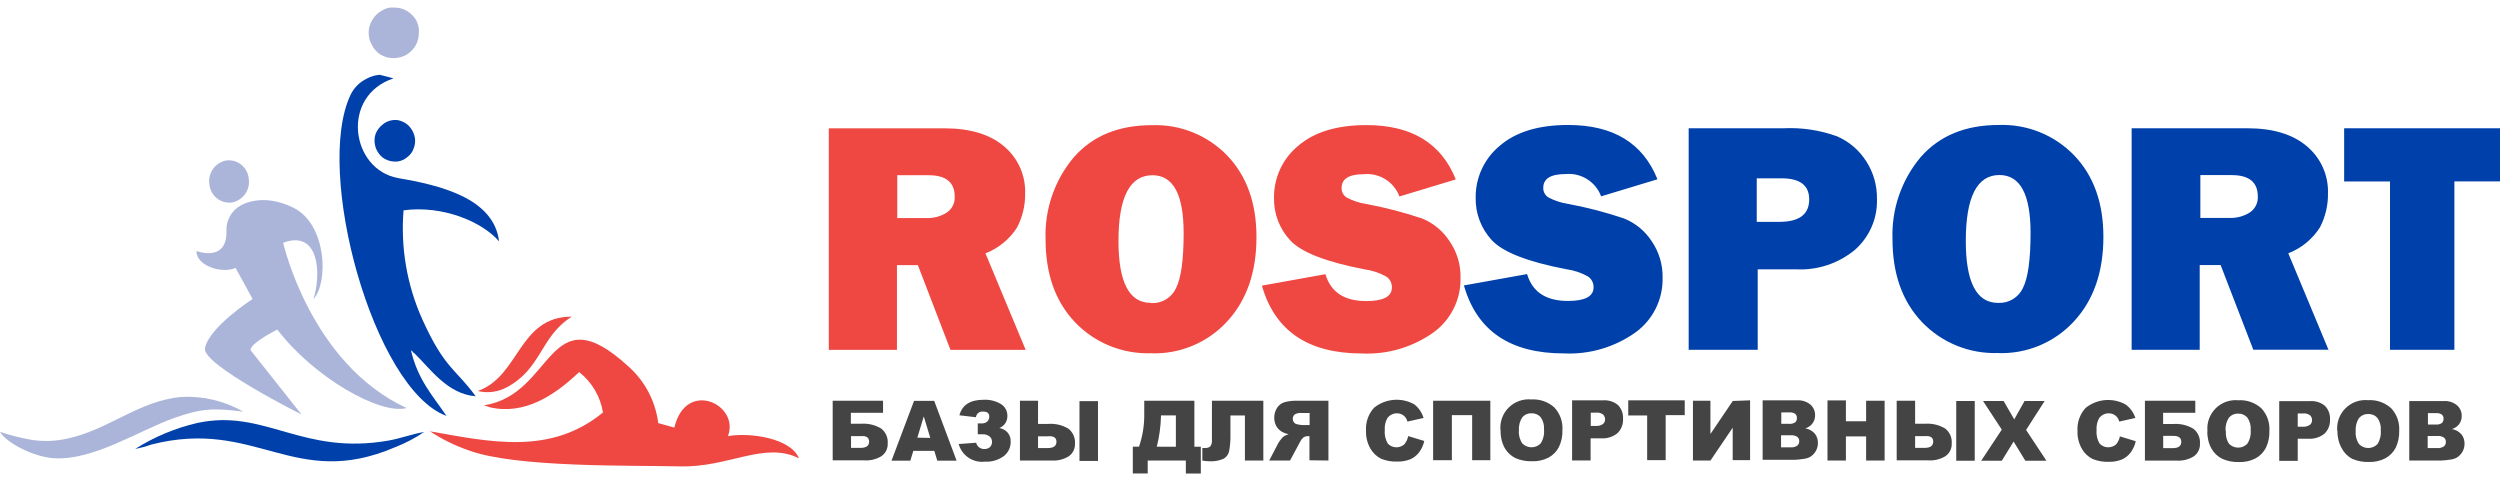 <svg width="257" height="49" viewBox="0 0 257 49" version="1.1" xmlns="http://www.w3.org/2000/svg" xmlns:xlink="http://www.w3.org/1999/xlink">
<title>logo</title>
<desc>Created using Figma</desc>
<g id="Canvas" transform="translate(-21077 -1641)">
<g id="logo">
<g id="&#208;&#161;&#208;&#187;&#208;&#190;&#208;&#185; 2">
<g id="&#208;&#161;&#208;&#187;&#208;&#190;&#208;&#185; 1">
<g id="Vector">
<use xlink:href="#path0_fill" transform="translate(21126.1 1673.55)" fill="#EF4741"/>
</g>
<g id="Vector">
<use xlink:href="#path1_fill" transform="translate(21111.9 1648.69)" fill="#0040AA"/>
</g>
<g id="Vector">
<use xlink:href="#path2_fill" transform="translate(21115.5 1653.33)" fill="#0040AA"/>
</g>
<g id="Vector">
<use xlink:href="#path3_fill" transform="translate(21114.9 1641.77)" fill="#ABB5D9"/>
</g>
<g id="Vector">
<use xlink:href="#path4_fill" transform="translate(21090.9 1684.19)" fill="#0040AA"/>
</g>
<clipPath id="clip-0" clip-rule="evenodd">
<path d="M 21090.9 1684.17L 21120.6 1684.17L 21120.6 1688.42L 21090.9 1688.42L 21090.9 1684.17Z" fill="#FFFFFF"/>
</clipPath>
<g id="Group" clip-path="url(#clip-0)">
</g>
<g id="Vector">
<use xlink:href="#path5_fill" transform="translate(21077 1681.79)" fill="#ABB5D9"/>
</g>
<g id="Vector">
<use xlink:href="#path6_fill" transform="translate(21097.2 1661.57)" fill="#ABB5D9"/>
</g>
<g id="Vector">
<use xlink:href="#path7_fill" transform="translate(21098.5 1657.48)" fill="#ABB5D9"/>
</g>
<g id="Vector">
<use xlink:href="#path8_fill" transform="translate(21121.2 1675.92)" fill="#EF4741"/>
</g>
<g id="Vector">
<use xlink:href="#path9_fill" transform="translate(21227.5 1653.84)" fill="#0040AA"/>
</g>
<g id="Vector">
<use xlink:href="#path10_fill" transform="translate(21162.6 1682.05)" fill="#444444"/>
</g>
<g id="Vector">
<use xlink:href="#path11_fill" transform="translate(21162.2 1653.86)" fill="#EF4741"/>
</g>
</g>
</g>
</g>
</g>
<defs>
<path id="path0_fill" fill-rule="evenodd" d="M -1.26219e-06 7.643C 1.02 7.894 2.096 7.755 3.019 7.254C 6.618 5.311 6.427 2.051 9.678 1.26219e-06C 4.186 1.26219e-06 4.359 6.088 0.025 7.643L -1.26219e-06 7.643Z"/>
<path id="path1_fill" fill-rule="evenodd" d="M 10.994 35.065C 9.588 32.988 8.074 31.384 7.346 28.331C 7.404 28.389 7.487 28.389 7.545 28.497C 7.603 28.604 7.685 28.613 7.71 28.637C 9.282 30.151 11.077 32.823 13.997 33.046C 12.003 30.267 10.829 30.267 8.521 25.155C 6.938 21.637 6.272 17.775 6.585 13.93C 10.614 13.392 14.675 15.104 16.404 17.123C 15.874 12.631 10.2 11.332 6.014 10.613C 1.167 9.736 0.075 2.192 5.551 0.364L 4.145 3.15548e-07C 3.672 0.032 3.212 0.168 2.797 0.397C 2.074 0.746 1.491 1.329 1.142 2.051C -2.622 9.935 3.5 32.31 10.994 35.065Z"/>
<path id="path2_fill" fill-rule="evenodd" d="M 1.806 0.028C 2.167 -0.037 2.54 0.012 2.873 0.169C 3.219 0.311 3.517 0.549 3.733 0.855C 3.953 1.153 4.098 1.499 4.155 1.864C 4.207 2.234 4.158 2.611 4.014 2.956C 3.892 3.304 3.667 3.607 3.369 3.825C 3.089 4.063 2.748 4.218 2.385 4.271C 2.023 4.308 1.658 4.26 1.318 4.131C 0.968 3.998 0.666 3.765 0.449 3.461C 0.224 3.166 0.079 2.819 0.027 2.452C -0.033 2.084 0.007 1.707 0.143 1.36C 0.292 1.02 0.522 0.722 0.813 0.491C 1.093 0.246 1.437 0.085 1.806 0.028L 1.806 0.028Z"/>
<path id="path3_fill" fill-rule="evenodd" d="M 2.217 0.01C 2.346 -0.003 2.477 -0.003 2.606 0.01C 3.07 -0.003 3.529 0.115 3.929 0.349C 4.319 0.585 4.645 0.911 4.881 1.301C 5.028 1.591 5.123 1.904 5.162 2.227L 5.162 2.227C 5.162 2.368 5.162 2.484 5.162 2.591C 5.164 3.054 5.047 3.51 4.823 3.915C 4.587 4.304 4.261 4.63 3.871 4.866C 3.466 5.09 3.011 5.207 2.548 5.205C 2.095 5.209 1.65 5.092 1.258 4.866C 0.878 4.637 0.568 4.308 0.364 3.915C 0.121 3.516 -0.005 3.058 0 2.591C -0.005 2.135 0.121 1.687 0.364 1.301C 0.584 0.899 0.914 0.569 1.315 0.349C 1.584 0.165 1.894 0.049 2.217 0.01L 2.217 0.01Z"/>
<path id="path4_fill" fill-rule="evenodd" d="M -6.31097e-08 2.958C 0.563 2.854 1.116 2.705 1.654 2.511C 12.408 -0.244 16.337 7.226 26.694 2.792C 27.75 2.383 28.758 1.856 29.696 1.22C 28.629 1.386 27.314 1.866 26.106 2.089C 17.123 3.685 13.334 -1.22 6.369 0.294C 4.112 0.82 1.959 1.72 -6.31097e-08 2.958Z"/>
<path id="path5_fill" fill-rule="evenodd" d="M 6.79591e-15 3.606C 0.728 4.814 3.54 6.187 5.501 6.311C 9.546 6.593 14.087 3.557 17.909 2.175C 20.713 1.191 21.954 1.133 25.014 1.53C 23.081 0.423 20.869 -0.102 18.645 0.016C 14.236 0.413 11.15 3.416 6.857 4.31C 5.667 4.573 4.439 4.612 3.234 4.425C 2.137 4.235 1.056 3.961 0 3.606L 6.79591e-15 3.606Z"/>
<path id="path6_fill" d="M 4.559 0.549C 4.559 0.549 6.71 -0.833 9.969 0.788C 13.427 2.509 13.568 8.531 12.021 10.177C 12.848 7.613 12.624 2.997 8.91 4.387C 8.91 4.387 11.69 16.795 21.599 21.377C 18.944 22.113 12.079 18.267 8.307 13.304C 4.816 15.14 5.651 15.546 5.651 15.546L 10.796 22.039C 10.796 22.039 0.531 16.894 0.87 15.231C 1.275 13.056 5.767 10.169 5.767 10.169L 4.022 6.976C 2.508 7.621 -0.073 6.678 0.002 5.231C 0.002 5.231 3.161 6.455 3.079 3.171C 3.054 2.637 3.18 2.106 3.444 1.641C 3.707 1.175 4.097 0.794 4.568 0.54L 4.559 0.549Z"/>
<path id="path7_fill" d="M 0.03 2.499C -0.064 1.942 0.063 1.371 0.385 0.907C 0.706 0.443 1.197 0.124 1.751 0.017C 2.024 -0.018 2.302 0.001 2.568 0.075C 2.833 0.148 3.081 0.274 3.297 0.446C 3.513 0.617 3.693 0.83 3.825 1.072C 3.957 1.314 4.04 1.579 4.067 1.854C 4.162 2.41 4.035 2.982 3.713 3.445C 3.391 3.909 2.901 4.229 2.347 4.335C 2.073 4.371 1.796 4.351 1.53 4.278C 1.264 4.204 1.016 4.078 0.8 3.907C 0.584 3.736 0.405 3.523 0.273 3.281C 0.14 3.039 0.058 2.773 0.03 2.499L 0.03 2.499Z"/>
<path id="path8_fill" fill-rule="evenodd" d="M 6.154 6.945L 5.55 6.747C 12.83 5.663 12.06 -4.908 20.44 2.785C 22.113 4.288 23.188 6.343 23.467 8.575L 25.122 9.038C 26.313 4.001 31.88 6.672 30.631 9.915C 32.873 9.51 37.099 10.114 37.935 12.198C 34.428 10.411 30.697 13.149 25.734 13.025C 20.771 12.901 8.777 13.174 3.962 11.371C 2.565 10.888 1.234 10.232 -7.57316e-07 9.419C 6.237 10.519 12.408 11.9 17.785 7.483C 17.52 5.84 16.645 4.358 15.336 3.33C 12.854 5.688 9.736 7.789 6.138 6.945L 6.154 6.945Z"/>
<path id="path9_fill" fill-rule="evenodd" d="M 3.02926e-06 16.501L 6.485 15.335C 7.031 17.179 8.429 18.097 10.687 18.097C 12.441 18.097 13.318 17.631 13.318 16.699C 13.325 16.472 13.273 16.247 13.165 16.046C 13.058 15.846 12.899 15.677 12.706 15.558C 12.03 15.188 11.293 14.944 10.53 14.838C 6.549 14.077 3.99 13.079 2.854 11.844C 1.761 10.662 1.168 9.102 1.199 7.493C 1.186 6.472 1.402 5.461 1.831 4.534C 2.261 3.608 2.893 2.79 3.681 2.141C 5.335 0.718 7.676 0.007 10.704 0.007C 15.336 0.007 18.397 1.868 19.886 5.59L 14.095 7.344C 13.824 6.612 13.318 5.991 12.657 5.577C 11.995 5.163 11.216 4.978 10.439 5.053C 8.912 5.053 8.148 5.524 8.148 6.467C 8.141 6.662 8.185 6.856 8.277 7.029C 8.368 7.202 8.504 7.347 8.669 7.451C 9.292 7.782 9.966 8.006 10.662 8.113C 12.626 8.476 14.561 8.98 16.453 9.619C 17.606 10.083 18.59 10.888 19.274 11.927C 20.047 13.042 20.447 14.374 20.415 15.732C 20.437 16.823 20.194 17.903 19.707 18.88C 19.221 19.857 18.504 20.701 17.619 21.34C 15.477 22.859 12.888 23.616 10.265 23.491C 4.751 23.491 1.329 21.172 3.02926e-06 16.534L 3.02926e-06 16.501ZM 30.192 14.847L 30.192 23.118L 23.095 23.118L 23.095 0.346L 32.815 0.346C 34.696 0.253 36.577 0.534 38.349 1.173C 39.579 1.707 40.622 2.597 41.343 3.729C 42.084 4.877 42.469 6.218 42.451 7.584C 42.486 8.574 42.301 9.559 41.909 10.469C 41.517 11.378 40.928 12.19 40.185 12.845C 38.491 14.246 36.333 14.96 34.138 14.847L 30.192 14.847ZM 30.093 9.966L 32.418 9.966C 34.464 9.966 35.486 9.197 35.486 7.658C 35.486 6.213 34.541 5.491 32.649 5.491L 30.093 5.491L 30.093 9.966ZM 54.909 23.449C 53.453 23.501 52.002 23.244 50.651 22.695C 49.301 22.146 48.083 21.318 47.075 20.265C 45.057 18.142 44.048 15.302 44.048 11.745C 43.936 8.673 44.967 5.67 46.943 3.315C 48.873 1.11 51.55 0.007 54.975 0.007C 56.416 -0.045 57.852 0.207 59.189 0.747C 60.526 1.287 61.734 2.103 62.734 3.142C 64.731 5.232 65.729 8.019 65.729 11.505C 65.729 15.117 64.722 18.012 62.709 20.19C 61.722 21.264 60.515 22.112 59.17 22.676C 57.825 23.239 56.375 23.506 54.917 23.458L 54.909 23.449ZM 54.909 18.296C 55.441 18.324 55.969 18.192 56.425 17.916C 56.881 17.64 57.243 17.234 57.465 16.749C 57.983 15.718 58.242 13.835 58.242 11.099C 58.242 7.134 57.175 5.152 55.041 5.152C 52.736 5.152 51.584 7.413 51.584 11.935C 51.584 16.175 52.687 18.296 54.892 18.296L 54.909 18.296ZM 88.931 23.11L 81.139 23.11L 77.781 14.408L 75.63 14.408L 75.63 23.118L 68.632 23.118L 68.632 0.346L 80.527 0.346C 83.152 0.346 85.19 0.961 86.64 2.191C 87.349 2.782 87.914 3.528 88.291 4.371C 88.668 5.214 88.847 6.132 88.816 7.054C 88.832 8.266 88.548 9.462 87.988 10.537C 87.216 11.748 86.077 12.682 84.737 13.2L 88.873 23.127L 88.931 23.11ZM 75.696 9.561L 78.658 9.561C 79.403 9.597 80.142 9.403 80.775 9.007C 81.046 8.827 81.265 8.58 81.41 8.29C 81.555 8 81.621 7.676 81.602 7.352C 81.602 5.891 80.706 5.16 78.914 5.16L 75.696 5.16L 75.696 9.528L 75.696 9.561ZM 101.811 5.805L 101.811 23.118L 95.193 23.118L 95.193 5.814L 90.478 5.814L 90.478 0.346L 106.526 0.346L 106.526 5.805L 101.811 5.805Z"/>
<path id="path10_fill" fill-rule="evenodd" d="M 1.886 2.511L 2.912 2.511C 3.635 2.457 4.357 2.628 4.98 2.999C 5.21 3.179 5.393 3.412 5.511 3.679C 5.63 3.946 5.68 4.239 5.658 4.53C 5.67 4.781 5.62 5.031 5.512 5.258C 5.404 5.484 5.241 5.68 5.038 5.828C 4.506 6.16 3.884 6.316 3.259 6.275L 2.77683e-06 6.275L 2.77683e-06 0.146L 5.178 0.146L 5.178 1.386L 1.869 1.386L 1.869 2.511L 1.886 2.511ZM 1.886 4.993L 2.854 4.993C 3.449 4.993 3.747 4.778 3.747 4.348C 3.747 3.918 3.449 3.73 2.854 3.785L 1.886 3.785L 1.886 4.993ZM 10.439 5.299L 8.288 5.299L 7.982 6.308L 6.047 6.308L 8.363 0.162L 10.439 0.162L 12.739 6.308L 10.754 6.308L 10.447 5.299L 10.439 5.299ZM 10.034 3.967L 9.364 1.759L 8.702 3.942L 10.034 3.967ZM 17.189 2.966C 17.512 3.021 17.805 3.193 18.009 3.449C 18.214 3.706 18.316 4.029 18.297 4.356C 18.303 4.638 18.243 4.918 18.122 5.173C 18.002 5.429 17.824 5.653 17.603 5.828C 17.038 6.247 16.343 6.452 15.642 6.407C 15.051 6.478 14.455 6.334 13.961 6.001C 13.468 5.669 13.11 5.17 12.954 4.596L 14.749 4.464C 14.791 4.65 14.896 4.816 15.047 4.934C 15.198 5.052 15.385 5.113 15.576 5.109C 15.793 5.123 16.007 5.052 16.172 4.91C 16.242 4.838 16.297 4.753 16.332 4.659C 16.368 4.565 16.384 4.465 16.378 4.364C 16.381 4.258 16.36 4.153 16.315 4.057C 16.271 3.961 16.205 3.876 16.122 3.81C 15.923 3.659 15.677 3.582 15.427 3.595L 14.914 3.595L 14.914 2.478L 15.32 2.478C 15.527 2.489 15.731 2.421 15.89 2.288C 15.961 2.22 16.015 2.137 16.051 2.046C 16.087 1.954 16.102 1.857 16.097 1.759C 16.097 1.428 15.89 1.262 15.477 1.262C 15.389 1.25 15.3 1.255 15.214 1.277C 15.128 1.299 15.048 1.339 14.978 1.393C 14.908 1.447 14.849 1.514 14.806 1.591C 14.762 1.668 14.734 1.753 14.724 1.841L 13.028 1.643C 13.304 0.579 14.131 0.046 15.51 0.046C 16.139 0.012 16.765 0.168 17.305 0.493C 17.507 0.618 17.674 0.794 17.788 1.003C 17.903 1.211 17.961 1.446 17.958 1.684C 17.971 1.955 17.898 2.224 17.75 2.451C 17.601 2.678 17.385 2.853 17.131 2.95L 17.189 2.966ZM 21.143 2.528L 22.16 2.528C 22.884 2.474 23.606 2.644 24.228 3.016C 24.459 3.195 24.642 3.429 24.76 3.696C 24.878 3.963 24.929 4.255 24.907 4.546C 24.919 4.797 24.869 5.047 24.761 5.274C 24.652 5.501 24.489 5.697 24.286 5.845C 23.755 6.177 23.133 6.333 22.508 6.292L 19.249 6.292L 19.249 0.146L 21.11 0.146L 21.11 2.511L 21.143 2.528ZM 21.143 5.01L 22.111 5.01C 22.706 5.01 23.004 4.794 23.004 4.364C 23.004 3.934 22.706 3.747 22.111 3.802L 21.11 3.802L 21.11 5.01L 21.143 5.01ZM 25.37 0.187L 27.273 0.187L 27.273 6.333L 25.37 6.333L 25.37 0.146L 25.37 0.187ZM 37.836 7.632L 36.305 7.632L 36.305 6.292L 32.385 6.292L 32.385 7.623L 30.854 7.623L 30.854 4.869L 31.491 4.869C 31.862 3.789 32.044 2.653 32.029 1.511L 32.029 0.146L 37.182 0.146L 37.182 4.877L 37.844 4.877L 37.844 7.623L 37.836 7.632ZM 35.28 4.877L 35.28 1.651L 33.749 1.651L 33.749 1.734C 33.722 2.792 33.578 3.843 33.319 4.869L 35.28 4.877ZM 44.271 6.292L 42.377 6.292L 42.377 1.659L 40.888 1.659L 40.888 3.57C 40.904 4.144 40.862 4.717 40.764 5.283C 40.735 5.455 40.668 5.618 40.568 5.761C 40.468 5.905 40.337 6.024 40.185 6.11C 39.722 6.312 39.217 6.4 38.712 6.366C 38.474 6.363 38.236 6.341 38.001 6.3L 38.001 5.001L 38.282 5.001C 38.38 5.011 38.48 5.001 38.573 4.971C 38.667 4.941 38.754 4.892 38.828 4.828C 38.953 4.646 39.009 4.426 38.986 4.207L 38.986 0.146L 44.271 0.146L 44.271 6.292ZM 50.963 6.292L 50.963 0.146L 47.795 0.146C 47.341 0.128 46.886 0.178 46.447 0.295C 46.14 0.392 45.874 0.59 45.694 0.857C 45.514 1.135 45.41 1.456 45.393 1.787C 45.375 2.118 45.445 2.447 45.595 2.743C 45.74 2.994 45.948 3.202 46.199 3.347C 46.408 3.461 46.634 3.542 46.869 3.587C 46.693 3.637 46.526 3.712 46.372 3.81C 46.259 3.906 46.156 4.014 46.066 4.133C 45.966 4.251 45.877 4.378 45.802 4.513L 44.875 6.292L 47.017 6.292L 48.035 4.397C 48.117 4.218 48.235 4.057 48.382 3.926C 48.519 3.834 48.681 3.785 48.846 3.785L 49.011 3.785L 49.011 6.267L 50.963 6.292ZM 49.061 2.644L 48.233 2.644C 48.063 2.631 47.894 2.603 47.729 2.561C 47.606 2.539 47.497 2.471 47.423 2.371C 47.342 2.27 47.299 2.144 47.299 2.015C 47.294 1.93 47.308 1.845 47.341 1.766C 47.374 1.687 47.425 1.617 47.489 1.56C 47.702 1.431 47.953 1.376 48.2 1.403L 49.028 1.403L 49.028 2.652L 49.061 2.644ZM 59.161 3.777L 60.815 4.282C 60.724 4.704 60.543 5.101 60.286 5.448C 60.053 5.757 59.746 6.002 59.392 6.159C 58.962 6.332 58.5 6.414 58.036 6.399C 57.47 6.422 56.906 6.323 56.381 6.11C 55.925 5.882 55.545 5.525 55.289 5.084C 54.96 4.515 54.799 3.863 54.826 3.206C 54.801 2.781 54.861 2.354 55.003 1.952C 55.145 1.55 55.366 1.181 55.653 0.865C 56.229 0.4 56.931 0.118 57.668 0.057C 58.405 -0.005 59.144 0.155 59.789 0.518C 60.245 0.873 60.577 1.362 60.741 1.916L 59.086 2.288C 59.047 2.144 58.986 2.007 58.904 1.883C 58.802 1.744 58.669 1.63 58.516 1.552C 58.258 1.43 57.966 1.403 57.69 1.475C 57.415 1.548 57.174 1.716 57.01 1.949C 56.811 2.319 56.722 2.738 56.754 3.157C 56.706 3.644 56.816 4.134 57.068 4.555C 57.286 4.784 57.585 4.92 57.901 4.933C 58.217 4.947 58.526 4.838 58.764 4.629C 58.974 4.374 59.113 4.069 59.169 3.744L 59.161 3.777ZM 67.631 6.259L 65.737 6.259L 65.737 1.626L 63.652 1.626L 63.652 6.259L 61.725 6.259L 61.725 0.146L 67.606 0.146L 67.606 6.292L 67.631 6.259ZM 68.649 3.19C 68.608 2.762 68.662 2.331 68.807 1.927C 68.952 1.523 69.185 1.156 69.488 0.853C 69.792 0.549 70.159 0.317 70.563 0.171C 70.967 0.026 71.398 -0.028 71.825 0.013C 72.255 -0.014 72.685 0.045 73.092 0.187C 73.498 0.329 73.872 0.551 74.191 0.84C 74.478 1.149 74.7 1.512 74.842 1.909C 74.984 2.306 75.044 2.728 75.018 3.148C 75.04 3.756 74.916 4.361 74.654 4.91C 74.418 5.364 74.052 5.739 73.603 5.986C 73.075 6.258 72.485 6.389 71.891 6.366C 71.3 6.386 70.712 6.273 70.171 6.035C 69.717 5.807 69.34 5.45 69.087 5.01C 68.787 4.46 68.641 3.84 68.665 3.215L 68.649 3.19ZM 70.543 3.19C 70.501 3.663 70.623 4.137 70.89 4.53C 71.013 4.657 71.16 4.758 71.323 4.828C 71.486 4.897 71.661 4.932 71.837 4.932C 72.014 4.932 72.189 4.897 72.352 4.828C 72.515 4.758 72.662 4.657 72.784 4.53C 73.053 4.104 73.173 3.6 73.124 3.099C 73.162 2.649 73.039 2.2 72.776 1.833C 72.657 1.7 72.51 1.596 72.346 1.527C 72.181 1.459 72.003 1.427 71.825 1.436C 71.65 1.429 71.476 1.462 71.315 1.532C 71.155 1.602 71.012 1.708 70.898 1.841C 70.63 2.237 70.507 2.714 70.551 3.19L 70.543 3.19ZM 76.027 0.104L 79.187 0.104C 79.746 0.06 80.301 0.235 80.734 0.592C 80.912 0.777 81.049 0.997 81.138 1.237C 81.226 1.478 81.263 1.734 81.247 1.99C 81.266 2.267 81.224 2.545 81.124 2.803C 81.024 3.062 80.868 3.296 80.668 3.488C 80.184 3.873 79.572 4.06 78.955 4.009L 77.913 4.009L 77.913 6.283L 76.011 6.283L 76.011 0.146L 76.027 0.104ZM 77.93 2.735L 78.401 2.735C 78.674 2.762 78.949 2.694 79.179 2.545C 79.251 2.485 79.308 2.411 79.347 2.326C 79.385 2.242 79.404 2.149 79.402 2.056C 79.403 1.966 79.386 1.876 79.352 1.792C 79.318 1.709 79.267 1.632 79.204 1.568C 78.996 1.411 78.735 1.339 78.476 1.37L 77.93 1.37L 77.93 2.743L 77.93 2.735ZM 81.801 0.104L 87.591 0.104L 87.591 1.626L 85.631 1.626L 85.631 6.25L 83.728 6.25L 83.728 1.659L 81.784 1.659L 81.784 0.146L 81.801 0.104ZM 94.308 0.104L 94.308 6.25L 92.521 6.25L 92.521 2.917L 90.238 6.292L 88.435 6.292L 88.435 0.146L 90.23 0.146L 90.23 3.57L 92.53 0.17L 94.308 0.104ZM 95.59 0.104L 99.147 0.104C 99.641 0.071 100.13 0.228 100.512 0.543C 100.666 0.679 100.789 0.847 100.872 1.036C 100.955 1.224 100.996 1.429 100.992 1.635C 101 1.978 100.879 2.311 100.653 2.569C 100.472 2.763 100.244 2.906 99.991 2.983C 100.368 3.051 100.712 3.243 100.967 3.529C 101.183 3.807 101.294 4.153 101.281 4.505C 101.281 4.796 101.204 5.081 101.058 5.332C 100.913 5.583 100.705 5.791 100.454 5.936C 100.229 6.046 99.984 6.113 99.734 6.135C 99.46 6.176 99.184 6.203 98.907 6.217L 95.599 6.217L 95.599 0.146L 95.59 0.104ZM 97.501 2.52L 98.328 2.52C 98.547 2.541 98.766 2.485 98.949 2.363C 99.009 2.305 99.055 2.236 99.085 2.159C 99.115 2.081 99.128 1.998 99.122 1.916C 99.127 1.837 99.113 1.758 99.083 1.685C 99.053 1.612 99.007 1.547 98.949 1.494C 98.77 1.376 98.557 1.324 98.345 1.345L 97.517 1.345L 97.517 2.511L 97.501 2.52ZM 97.501 4.935L 98.469 4.935C 98.713 4.959 98.959 4.898 99.164 4.761C 99.23 4.704 99.282 4.633 99.316 4.553C 99.35 4.472 99.366 4.385 99.362 4.298C 99.365 4.215 99.349 4.132 99.315 4.055C 99.28 3.979 99.228 3.912 99.164 3.86C 98.954 3.728 98.707 3.67 98.46 3.694L 97.493 3.694L 97.493 4.935L 97.501 4.935ZM 102.266 0.113L 104.16 0.113L 104.16 2.255L 106.236 2.255L 106.236 0.146L 108.139 0.146L 108.139 6.292L 106.236 6.292L 106.236 3.81L 104.16 3.81L 104.16 6.292L 102.266 6.292L 102.266 0.146L 102.266 0.113ZM 111.274 2.511L 112.291 2.511C 113.014 2.457 113.736 2.628 114.359 2.999C 114.59 3.179 114.772 3.412 114.891 3.679C 115.009 3.946 115.059 4.239 115.037 4.53C 115.05 4.781 115 5.031 114.891 5.258C 114.783 5.484 114.62 5.68 114.417 5.828C 113.886 6.16 113.264 6.316 112.639 6.275L 109.379 6.275L 109.379 0.146L 111.274 0.146L 111.274 2.511ZM 111.274 4.993L 112.242 4.993C 112.837 4.993 113.135 4.778 113.135 4.348C 113.135 3.918 112.837 3.73 112.242 3.785L 111.274 3.785L 111.274 4.993ZM 115.501 0.17L 117.403 0.17L 117.403 6.316L 115.501 6.316L 115.501 0.146L 115.501 0.17ZM 118.239 0.17L 120.373 0.17L 121.465 2.065L 122.524 0.17L 124.592 0.17L 122.681 3.148L 124.774 6.316L 122.606 6.316L 121.399 4.34L 120.183 6.316L 118.065 6.316L 120.183 3.115L 118.255 0.17L 118.239 0.17ZM 132.301 3.802L 133.955 4.306C 133.864 4.728 133.683 5.126 133.426 5.473C 133.193 5.782 132.886 6.027 132.533 6.184C 132.102 6.357 131.64 6.439 131.176 6.424C 130.61 6.446 130.046 6.348 129.522 6.135C 129.065 5.907 128.685 5.55 128.43 5.109C 128.1 4.54 127.94 3.888 127.966 3.231C 127.941 2.805 128.001 2.379 128.143 1.977C 128.285 1.575 128.506 1.205 128.794 0.89C 129.369 0.425 130.071 0.143 130.808 0.081C 131.546 0.019 132.285 0.18 132.93 0.543C 133.393 0.886 133.737 1.367 133.914 1.916L 132.26 2.288C 132.221 2.144 132.159 2.007 132.078 1.883C 131.976 1.744 131.843 1.63 131.689 1.552C 131.431 1.43 131.139 1.403 130.864 1.475C 130.588 1.548 130.347 1.716 130.183 1.949C 129.984 2.319 129.895 2.738 129.927 3.157C 129.88 3.644 129.99 4.134 130.241 4.555C 130.459 4.784 130.758 4.92 131.074 4.933C 131.39 4.947 131.7 4.838 131.937 4.629C 132.147 4.374 132.287 4.069 132.342 3.744L 132.301 3.802ZM 136.793 2.536L 137.81 2.536C 138.533 2.482 139.255 2.653 139.878 3.024C 140.109 3.204 140.291 3.437 140.409 3.704C 140.528 3.971 140.578 4.263 140.556 4.555C 140.569 4.806 140.519 5.056 140.41 5.282C 140.302 5.509 140.139 5.705 139.936 5.853C 139.405 6.185 138.782 6.341 138.157 6.3L 134.898 6.3L 134.898 0.146L 140.077 0.146L 140.077 1.386L 136.768 1.386L 136.768 2.511L 136.793 2.536ZM 136.793 5.018L 137.744 5.018C 138.339 5.018 138.637 4.803 138.637 4.373C 138.637 3.942 138.339 3.738 137.744 3.76L 136.776 3.76L 136.776 4.968L 136.793 5.018ZM 141.326 3.272C 141.285 2.845 141.339 2.414 141.484 2.01C 141.629 1.606 141.862 1.239 142.165 0.936C 142.469 0.632 142.836 0.399 143.24 0.254C 143.644 0.109 144.075 0.055 144.502 0.096C 144.932 0.069 145.362 0.128 145.769 0.27C 146.175 0.412 146.549 0.634 146.868 0.923C 147.155 1.232 147.377 1.595 147.519 1.992C 147.661 2.389 147.721 2.81 147.695 3.231C 147.718 3.839 147.593 4.444 147.331 4.993C 147.094 5.447 146.729 5.821 146.28 6.068C 145.752 6.34 145.162 6.471 144.568 6.449C 143.977 6.469 143.389 6.356 142.848 6.118C 142.381 5.887 141.995 5.521 141.739 5.067C 141.439 4.518 141.294 3.898 141.317 3.272L 141.326 3.272ZM 143.22 3.272C 143.179 3.725 143.29 4.179 143.534 4.563C 143.657 4.69 143.804 4.791 143.967 4.861C 144.129 4.93 144.304 4.966 144.481 4.966C 144.658 4.966 144.833 4.93 144.996 4.861C 145.159 4.791 145.306 4.69 145.428 4.563C 145.697 4.137 145.817 3.633 145.768 3.132C 145.806 2.682 145.683 2.233 145.42 1.866C 145.301 1.733 145.154 1.629 144.989 1.56C 144.825 1.492 144.647 1.46 144.469 1.469C 144.294 1.462 144.12 1.495 143.959 1.565C 143.799 1.636 143.656 1.741 143.542 1.874C 143.274 2.27 143.151 2.747 143.195 3.223L 143.22 3.272ZM 148.704 0.187L 151.864 0.187C 152.423 0.142 152.978 0.318 153.411 0.675C 153.589 0.86 153.726 1.079 153.815 1.32C 153.903 1.561 153.94 1.817 153.924 2.073C 153.939 2.342 153.896 2.611 153.799 2.862C 153.702 3.113 153.553 3.34 153.361 3.529C 152.878 3.915 152.265 4.101 151.649 4.05L 150.607 4.05L 150.607 6.325L 148.704 6.325L 148.704 0.146L 148.704 0.187ZM 150.607 2.817L 151.078 2.817C 151.351 2.844 151.626 2.777 151.856 2.627C 151.928 2.568 151.985 2.494 152.024 2.409C 152.062 2.324 152.081 2.232 152.079 2.139C 152.08 2.049 152.063 1.959 152.029 1.875C 151.995 1.791 151.945 1.715 151.881 1.651C 151.673 1.493 151.412 1.422 151.153 1.453L 150.607 1.453L 150.607 2.743L 150.607 2.817ZM 154.668 3.264C 154.627 2.837 154.681 2.406 154.826 2.002C 154.971 1.598 155.204 1.231 155.508 0.927C 155.811 0.624 156.178 0.391 156.582 0.246C 156.986 0.101 157.417 0.047 157.845 0.088C 158.274 0.06 158.705 0.119 159.111 0.262C 159.518 0.404 159.891 0.626 160.21 0.915C 160.498 1.223 160.719 1.587 160.862 1.984C 161.004 2.38 161.064 2.802 161.038 3.223C 161.06 3.831 160.935 4.435 160.674 4.985C 160.437 5.439 160.072 5.813 159.623 6.06C 159.095 6.332 158.505 6.463 157.911 6.441C 157.32 6.461 156.732 6.348 156.19 6.11C 155.729 5.86 155.354 5.476 155.115 5.01C 154.815 4.46 154.669 3.84 154.693 3.215L 154.668 3.264ZM 156.562 3.264C 156.52 3.738 156.643 4.211 156.91 4.604C 157.033 4.732 157.18 4.833 157.342 4.902C 157.505 4.971 157.68 5.007 157.857 5.007C 158.034 5.007 158.209 4.971 158.372 4.902C 158.534 4.833 158.681 4.732 158.804 4.604C 159.073 4.178 159.192 3.675 159.143 3.173C 159.182 2.723 159.059 2.275 158.796 1.908C 158.677 1.775 158.53 1.67 158.365 1.602C 158.201 1.533 158.023 1.502 157.845 1.511C 157.67 1.504 157.495 1.537 157.335 1.607C 157.174 1.677 157.032 1.783 156.918 1.916C 156.649 2.311 156.527 2.788 156.571 3.264L 156.562 3.264ZM 162.063 0.179L 165.62 0.179C 166.114 0.146 166.603 0.302 166.985 0.617C 167.139 0.754 167.262 0.922 167.345 1.11C 167.428 1.299 167.469 1.503 167.465 1.709C 167.473 2.052 167.352 2.386 167.126 2.644C 166.945 2.837 166.717 2.98 166.464 3.057C 166.841 3.125 167.185 3.317 167.44 3.603C 167.656 3.882 167.767 4.227 167.754 4.579C 167.754 4.87 167.677 5.155 167.531 5.407C 167.386 5.657 167.178 5.865 166.927 6.01C 166.702 6.121 166.458 6.188 166.208 6.209C 165.933 6.25 165.657 6.278 165.38 6.292L 162.072 6.292L 162.072 0.146L 162.063 0.179ZM 163.974 2.594L 164.801 2.594C 165.02 2.615 165.239 2.559 165.422 2.437C 165.482 2.38 165.528 2.31 165.558 2.233C 165.589 2.156 165.601 2.073 165.595 1.99C 165.6 1.911 165.586 1.833 165.556 1.76C 165.526 1.687 165.48 1.621 165.422 1.568C 165.244 1.451 165.03 1.398 164.818 1.42L 163.991 1.42L 163.991 2.586L 163.974 2.594ZM 163.974 5.01L 164.942 5.01C 165.187 5.033 165.432 4.972 165.637 4.836C 165.703 4.779 165.755 4.707 165.789 4.627C 165.823 4.547 165.839 4.46 165.835 4.373C 165.839 4.289 165.822 4.206 165.788 4.13C 165.753 4.054 165.702 3.987 165.637 3.934C 165.427 3.803 165.18 3.744 164.934 3.769L 163.966 3.769L 163.966 5.01L 163.974 5.01Z"/>
<path id="path11_fill" fill-rule="evenodd" d="M 20.25 23.103L 12.507 23.103L 9.157 14.393L 7.006 14.393L 7.006 23.103L 0 23.103L 0 0.331L 11.895 0.331C 14.52 0.331 16.558 0.946 18.008 2.176C 18.717 2.767 19.282 3.513 19.659 4.356C 20.036 5.199 20.215 6.117 20.183 7.039C 20.201 8.251 19.916 9.447 19.356 10.522C 18.584 11.733 17.445 12.667 16.105 13.185L 20.241 23.112L 20.25 23.103ZM 7.015 9.554L 10.001 9.554C 10.747 9.59 11.486 9.397 12.118 9C 12.389 8.821 12.608 8.574 12.753 8.283C 12.898 7.993 12.965 7.67 12.945 7.345C 12.945 5.884 12.049 5.153 10.257 5.153L 7.039 5.153L 7.039 9.521L 7.015 9.554ZM 33.146 23.451C 31.689 23.503 30.238 23.245 28.888 22.697C 27.538 22.148 26.319 21.32 25.312 20.266C 23.294 18.143 22.285 15.303 22.285 11.746C 22.172 8.675 23.204 5.671 25.18 3.317C 27.11 1.111 29.787 0.008 33.212 0.008C 34.653 -0.044 36.089 0.208 37.425 0.749C 38.763 1.289 39.971 2.105 40.971 3.143C 42.967 5.233 43.965 8.021 43.965 11.506C 43.965 15.118 42.959 18.014 40.946 20.192C 39.959 21.265 38.752 22.113 37.407 22.677C 36.062 23.241 34.611 23.508 33.154 23.459L 33.146 23.451ZM 33.146 18.297C 33.678 18.326 34.206 18.194 34.662 17.918C 35.118 17.642 35.48 17.235 35.702 16.751C 36.22 15.719 36.479 13.836 36.479 11.101C 36.479 7.136 35.412 5.153 33.278 5.153C 30.945 5.153 29.779 7.406 29.779 11.912C 29.779 16.152 30.882 18.273 33.088 18.273L 33.146 18.297ZM 44.569 16.494L 51.054 15.328C 51.6 17.172 52.998 18.091 55.256 18.091C 57.01 18.091 57.887 17.625 57.887 16.693C 57.895 16.465 57.842 16.24 57.734 16.04C 57.627 15.839 57.468 15.671 57.275 15.551C 56.599 15.181 55.862 14.937 55.099 14.832C 51.118 14.07 48.559 13.072 47.423 11.837C 46.33 10.655 45.737 9.096 45.769 7.486C 45.755 6.465 45.971 5.454 46.4 4.528C 46.83 3.601 47.462 2.783 48.25 2.134C 49.904 0.711 52.245 3.15548e-07 55.273 3.15548e-07C 59.905 3.15548e-07 62.966 1.861 64.455 5.584L 58.664 7.337C 58.392 6.607 57.885 5.986 57.225 5.572C 56.564 5.158 55.785 4.973 55.008 5.046C 53.481 5.046 52.717 5.517 52.717 6.46C 52.71 6.656 52.755 6.849 52.846 7.022C 52.937 7.195 53.073 7.341 53.238 7.445C 53.861 7.776 54.535 7.999 55.232 8.106C 57.195 8.47 59.13 8.973 61.022 9.612C 62.159 10.081 63.128 10.883 63.801 11.912C 64.575 13.027 64.975 14.359 64.943 15.717C 64.965 16.808 64.722 17.888 64.235 18.865C 63.748 19.842 63.032 20.686 62.147 21.325C 60.005 22.844 57.416 23.601 54.793 23.476C 49.279 23.476 45.857 21.157 44.528 16.519L 44.569 16.494Z"/>
</defs>
</svg>
